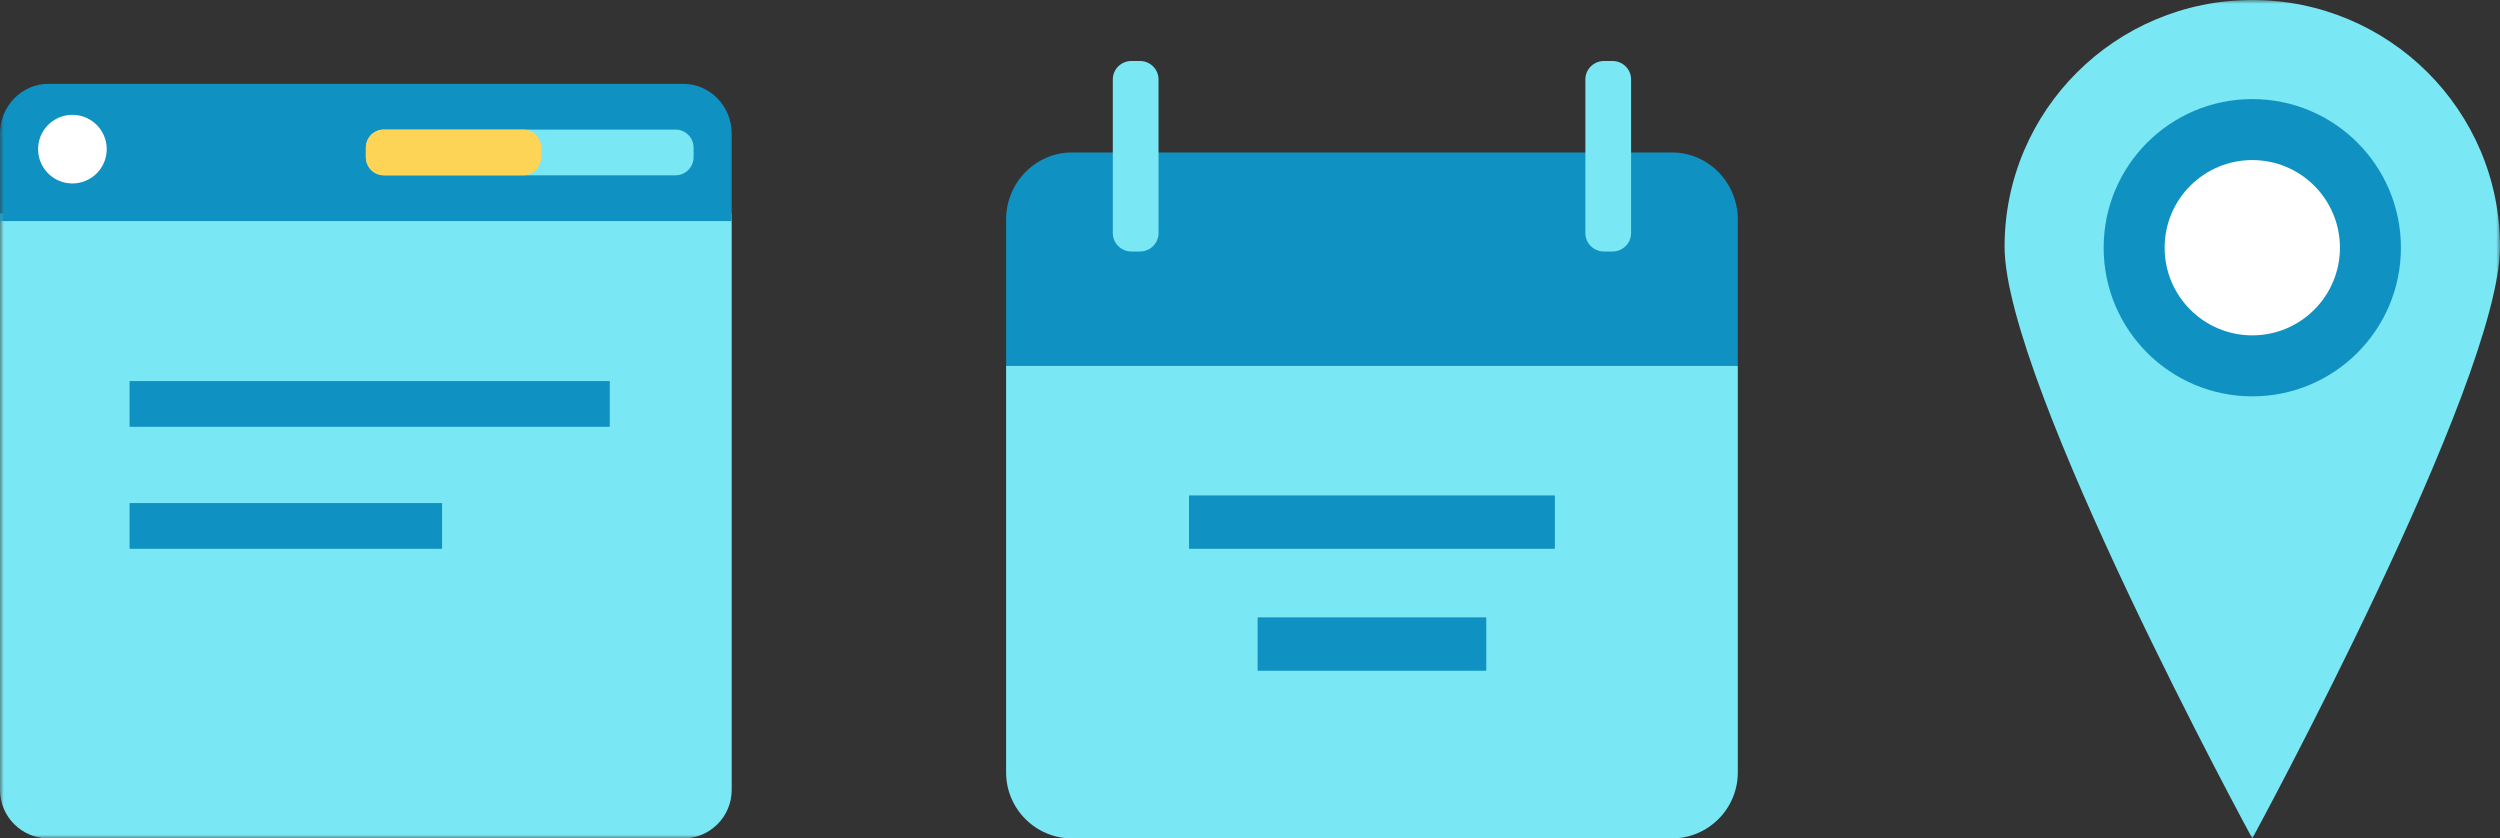 <svg xmlns="http://www.w3.org/2000/svg" xmlns:xlink="http://www.w3.org/1999/xlink" width="328" height="110" viewBox="0 0 328 110">
    <rect x="0" y="0" width="328" height="110" fill="#333333" stroke="none"/>
    <defs>
        <path id="a" d="M0 110h328V0H0z"/>
    </defs>
    <g fill="none" fill-rule="evenodd">
        <path fill="#0F91C2" d="M228 28.805c0-4.862-3.877-8.805-8.66-8.805h-78.682c-4.782 0-8.658 3.943-8.658 8.805V48h96V28.805z"/>
        <path fill="#79E7F4" d="M132 48v53.332c0 4.788 3.876 8.668 8.658 8.668h78.682c4.783 0 8.66-3.88 8.66-8.668V48h-96zM149.549 33h-1.098c-1.354 0-2.451-1.079-2.451-2.41V10.41C146 9.08 147.097 8 148.451 8h1.098C150.9 8 152 9.079 152 10.41v20.18c0 1.331-1.099 2.41-2.451 2.41M211.55 33h-1.1c-1.352 0-2.45-1.079-2.45-2.41V10.41C208 9.08 209.098 8 210.45 8h1.1c1.352 0 2.45 1.079 2.45 2.41v20.18c0 1.331-1.098 2.41-2.45 2.41"/>
        <mask id="b" fill="#fff">
            <use xlink:href="#a"/>
        </mask>
        <path fill="#0F91C2" d="M156 72h48v-7h-48zM165 88h30v-7h-30z" mask="url(#b)"/>
        <path fill="#79E7F4" d="M328 32.371C328 50.249 295.501 110 295.501 110S263 50.25 263 32.371C263 14.493 277.551 0 295.501 0 313.45 0 328 14.493 328 32.371" mask="url(#b)"/>
        <path fill="#0F91C2" d="M315 32.5c0 10.77-8.73 19.5-19.5 19.5-10.769 0-19.5-8.73-19.5-19.5S284.731 13 295.5 13c10.77 0 19.5 8.73 19.5 19.5" mask="url(#b)"/>
        <path fill="#FFF" d="M307 32.5c0 6.352-5.15 11.5-11.5 11.5S284 38.852 284 32.5 289.15 21 295.5 21 307 26.148 307 32.5" mask="url(#b)"/>
        <path fill="#79E7F4" d="M89.638 110H6.361C2.848 110 0 107.146 0 103.628V28h96v75.628c0 3.518-2.848 6.372-6.362 6.372" mask="url(#b)"/>
        <path fill="#0F91C2" d="M96 29H0V17.536C0 13.926 2.848 11 6.36 11h83.278C93.152 11 96 13.926 96 17.536V29z" mask="url(#b)"/>
        <path fill="#79E7F4" d="M88.627 23H50.374A2.376 2.376 0 0 1 48 20.622v-1.244A2.376 2.376 0 0 1 50.374 17h38.253A2.376 2.376 0 0 1 91 19.378v1.244A2.376 2.376 0 0 1 88.627 23" mask="url(#b)"/>
        <path fill="#FDD455" d="M68.658 23H50.344C49.049 23 48 21.935 48 20.622v-1.244C48 18.065 49.05 17 50.344 17h18.314C69.952 17 71 18.065 71 19.378v1.244C71 21.935 69.952 23 68.658 23" mask="url(#b)"/>
        <path fill="#FFF" d="M14 19.5a4.5 4.5 0 1 1-8.999.001A4.5 4.5 0 0 1 14 19.5" mask="url(#b)"/>
        <path fill="#0F91C2" d="M17 56h63v-6H17zM17 72h41v-6H17z" mask="url(#b)"/>
    </g>
</svg>
